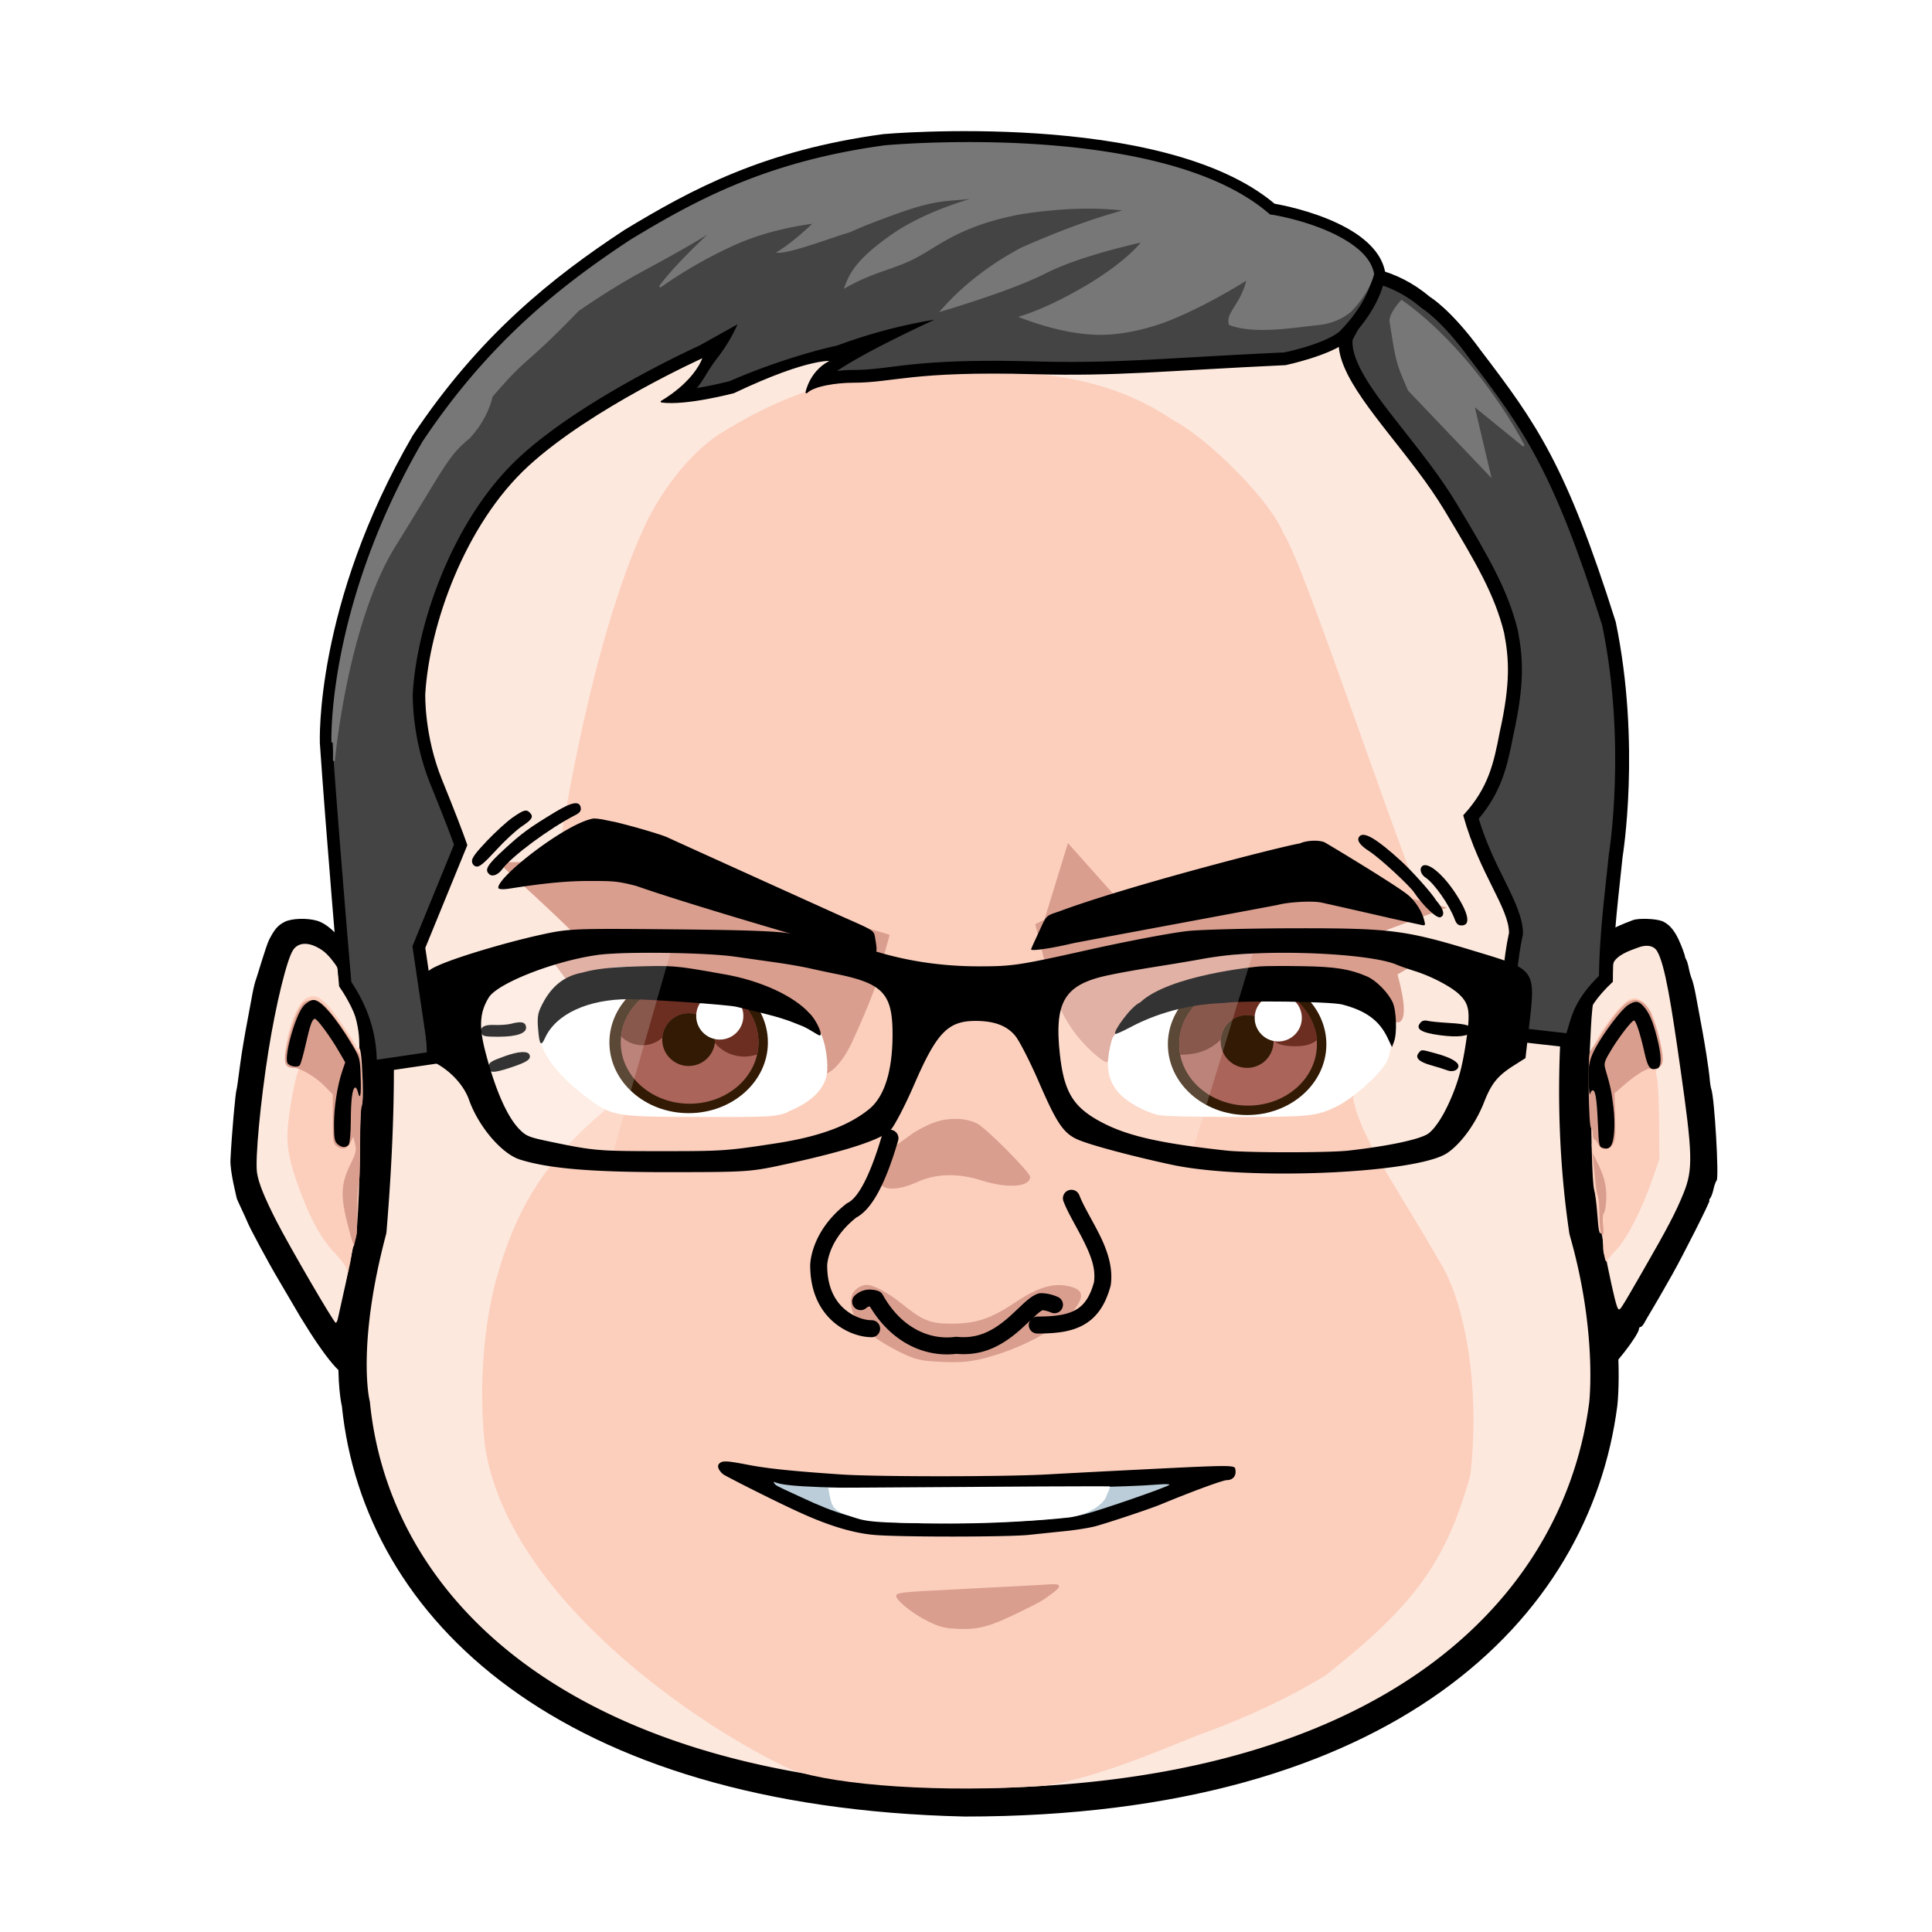 <svg viewBox="0 0 1024 1024" xmlns="http://www.w3.org/2000/svg"><defs><filter x="-2.9%" y="-2.7%" width="105.8%" height="105.3%" filterUnits="objectBoundingBox" id="shadow"><feOffset dx="4" dy="4" in="SourceAlpha" result="soo"/><feGaussianBlur stdDeviation="4" in="soo" result="sbo"/><feColorMatrix values="0 0 0 0 0 0 0 0 0 0 0 0 0 0 0 0 0 0 0.5 0" in="sbo" result="smo"/><feMerge><feMergeNode in="smo"/><feMergeNode in="SourceGraphic"/></feMerge></filter></defs><g id="face" stroke="none" stroke-width="1" fill="none" fill-rule="evenodd" filter="url(#shadow)"><g id="ears" transform="translate(118 483)"><g id="el" transform="translate(704)"><path d="M27.186 6.055c-9.72 4.928-19.954 17.6-23.95 29.656-.89 2.687-2.055 10.625-2.59 17.64-1.224 16.096-.583 73.388.868 77.474.585 1.65 1.297 7.05 1.58 12 .284 4.95.956 10.575 1.493 12.5.537 1.925 1.22 6.425 1.52 10 .3 3.575 1.005 8.525 1.566 11 .56 2.475 1.676 7.65 2.477 11.5 2.833 13.607 6.656 29.924 8.93 38.106 1.658 5.968 5.269 13.394 6.512 13.394 2.47 0 17.094-18.829 17.094-22.01 0-.545.378-.99.839-.99.462 0 1.384-1.012 2.049-2.25.665-1.237 2.296-4.05 3.624-6.25 2.453-4.06 4.848-8.213 10.962-19 5.873-10.364 20.555-39.5 19.903-39.5-.342 0-.17-.563.385-1.25.554-.687 1.336-2.825 1.738-4.75.402-1.925 1.16-4.033 1.683-4.684 1.316-1.636-1.152-43.852-2.824-48.316-.31-.825-.702-3.3-.875-5.5-.172-2.2-.998-8.275-1.835-13.5-1.386-8.652-2.19-13.133-5.646-31.5-.622-3.3-1.525-6.9-2.008-8-.483-1.1-1.183-3.575-1.554-5.5-.372-1.925-.954-3.95-1.293-4.5-.34-.55-.646-1.225-.682-1.5-.185-1.436-1.87-5.968-3.554-9.557-2.364-5.038-5.304-8.257-8.758-9.589C51.417-.14 42.37-.425 39.453.695c-6.108 2.344-7.626 3.007-12.267 5.36z" id="e0" fill="#000"/><path d="M29.93 22.053c-2.216 2.852-.947 7.825-2.073 9.157-3.343 3.952-7.641 5.806-8.942 10.115-.581 1.925-1.344 9.35-1.695 16.5l-.638 13 4.215-7c8.399-13.947 14.59-20.5 19.37-20.5 5.519 0 9.034 5.52 12.657 19.877 2.598 10.291 2.474 14.457-.474 16.035-1.285.688-2.973 1.105-3.75.927-1.95-.447-9.548 4.172-14.664 8.914l-4.25 3.94v12.998c0 11.323-.236 13.212-1.83 14.654-2.478 2.244-5.885 2.085-7.402-.345-.687-1.1-1.591-2-2.01-2-1.632 0-.62 5.481 2.203 11.91 3.784 8.623 4.453 13.141 3.048 20.59-1.805 9.575-1.447 14.673 2.32 33 3.063 14.893 4.824 22.033 5.638 22.857.983.994.819 1.246 13.263-20.357 12.875-22.349 17.398-30.994 21.388-40.876 5.09-12.607 4.888-20.429-1.727-66.624C59.969 46.648 56.569 24.46 52.35 17.21c-2.024-3.478-6.416-3.52-10.464-1.857-2.19.9-8.912 2.785-11.955 6.7z" id="e1" fill="#FDE8DD"/><path d="M27 53.82c-.825 1.262-2.016 2.836-2.647 3.498-.63.661-2.543 3.82-4.25 7.018L17 70.152c.229 45.347.877 69.865 1.944 73.554.531 1.834 1.246 7.234 1.59 12 .712 9.888 1.217 12.186 2.293 10.444.396-.64.749 2.202.785 6.317.038 4.257.566 7.981 1.227 8.642.681.681 1.161.744 1.161.152 0-.555 2.137-3.235 4.75-5.955 5.632-5.863 13.303-20.845 18.914-36.936l3.836-11-.125-19c-.069-10.45-.573-21.138-1.121-23.75-.548-2.612-.614-4.75-.148-4.75.466 0 1.521-1.028 2.345-2.284 1.606-2.452 1.243-6.045-1.824-18.064-2.491-9.764-4.982-14.166-9.332-16.494-2.473-1.324-3.025-1.343-5.827-.208-2.052.832-7.707 6.774-10.468 11z" id="e2" fill="#FCCFBD"/><path d="M20.781 146.5c.344.825.685 3.075.756 5 .072 1.925.225 6.313.34 9.75.126 3.764.648 6.25 1.312 6.25.742 0 .899-1.678.48-5.123-.386-3.167-.205-5.627.474-6.446.604-.728 1.164-4.385 1.244-8.127.145-6.807-1.32-12.155-5.565-20.304L18 124l.555 5.5c1.355 13.43 1.637 15.587 2.226 17z" id="e3b" fill="#DA9E8E"/><path d="M21.702 63.016c-2.157 3.575-4.376 6.822-4.931 7.216-1.32.937-.812 40.155.527 40.617.53.184.964 1.646.964 3.25 0 1.605.378 2.917.839 2.917.462 0 1.353 1.125 1.979 2.5 1.522 3.34 5.569 3.365 7.742.05 1.307-1.996 1.543-4.745 1.273-14.806l-.333-12.355 5.708-4.9c6.192-5.319 12.326-8.895 13.748-8.016.492.304 2.053.024 3.469-.62 2.028-.925 2.575-1.893 2.575-4.558 0-4.06-2.652-15.556-4.601-19.946-.77-1.733-1.4-3.49-1.4-3.906 0-.415-1.147-2.259-2.55-4.099-3.098-4.062-7.573-4.474-11.483-1.058-3.624 3.166-8.987 10.19-13.526 17.714z" id="e3a" fill="#DA9E8E"/><path d="M19.815 68.134c-2.418 4.367-3.535 7.752-3.71 11.247-.333 6.572.182 15.478.764 13.25.252-.963.822-1.75 1.268-1.75 1.488 0 2.19 4.4 2.752 17.264.551 12.616.587 12.772 3.08 13.398 1.743.437 2.895.123 3.73-1.018 1.911-2.614 2.53-11.447 1.447-20.662-.96-8.183-1.518-10.866-4.049-19.482-1.112-3.785-.98-4.33 2.436-10.137 4.105-6.978 11.285-16.363 12.518-16.363 1.034 0 3.372 7.18 5.592 17.175 1.742 7.844 3.028 9.44 6.678 8.28 2.531-.803 2.462-6.776-.195-16.92-2.276-8.688-4.152-12.91-7.237-16.285-2.502-2.736-4.328-2.818-8.056-.36-3.498 2.307-12.36 13.951-17.018 22.363z" id="e4" fill="#000"/></g><g id="er"><path d="M20.661 11.036c-1.695 3.322-6.387 19.652-6.87 20.752-.483 1.1-1.386 4.7-2.008 8-3.457 18.367-4.26 22.848-5.646 31.5-.837 5.225-2.4 18.175-2.71 19-.67 1.789-2.576 23.513-3.279 37.38-.32 6.34 3.386 20.345 3.37 20.62-.015.275 5.016 10.765 5.638 12.445 1.062 2.87 11.458 22.176 16.344 30.35 1.218 2.038 10.696 18.28 11.87 20.205 13.427 22.029 22.781 33.035 25.644 30.172 2.616-2.616 17.137-60.697 17.673-63.172 3.238-14.95 3.87-26.6 4.274-79l-3.604-41c-4.264-15.077-8.528-24.963-16.823-39C58.754 9.508 51.851 2.69 46.012.997c-5.235-1.518-13.275-1.27-16.957.524-3.665 1.786-5.526 3.896-8.394 9.515z" id="er0" fill="#000"/><path d="M20.265 70.119c-4.251 26.776-7.118 57.419-6.035 64.5.829 5.423 3.866 12.977 10.254 25.5 6.794 13.318 30.47 53.975 31.442 53.99.402.005.925-1.002 1.16-2.24.238-1.238 1.607-7.425 3.043-13.75 6.203-27.322 6.505-29.918 7.617-65.43.834-26.634.928-63.342.617-68.82-.361-6.35-1.523-11.324-5.047-21.598-1.342-3.91-3.634-3.623-4.893-6.749-1.105-2.744-1.226-9.09-1.76-9.953-1.14-1.844-4.665-6.77-7.999-8.996-7.413-4.95-12.788-3.906-15.347 0-3.317 5.062-9.164 29.05-13.052 53.546z" id="er1" fill="#FDE8DD"/><path d="M39.696 42.503c-4.204 2.609-9.298 15.841-10.49 27.251-.726 6.944.378 9.044 4.754 9.044 2.567 0 2.763.228 1.939 2.25-1.394 3.423-3.865 16.196-5.071 26.212-1.288 10.711-.197 18.81 4.25 31.538 6.617 18.932 12.567 30.158 20.31 38.314 3.815 4.017 6.47 7.691 6.47 8.95 0 1.381.344 1.793.972 1.165.533-.533 1.096-3.661 1.25-6.95.159-3.403.839-6.42 1.579-7.002 1.52-1.197 3.104-29.814 3.163-57.168.02-9.455.45-17.446.954-17.758.517-.319.713-5.702.45-12.309-.563-14.143-1.156-18.49-2.418-17.711-.522.323-.95.14-.95-.406 0-1.389-11.246-17.961-14.757-21.747-5.151-5.554-8.01-6.4-12.405-3.673" id="er2" fill="#FCCFBD"/><path d="M38.637 44.75c-2.775 3.164-5.066 8.617-7.439 17.697-3.484 13.338-2.979 16.542 2.613 16.562 3.51.013 11.735 4.959 16.55 9.951l4 4.147v12.899c0 11.72.183 13.04 2 14.437 2.908 2.235 5.773 1.486 7.436-1.943l1.454-3 .924 3.832c.803 3.331.517 4.666-2.179 10.195-5.796 11.888-5.845 17.67-.323 37.872 2.693 9.849 3.64 6.961 3.65-11.149.004-8.387.353-15.25.773-15.25.421 0 .765-9.135.765-20.3 0-11.165.37-20.728.823-21.25 1.21-1.397-.1-27.379-1.424-28.237-.605-.392-1.668-1.838-2.362-3.213-2.59-5.13-10.674-16.59-14.616-20.723C47.992 43.825 46.525 43 43.687 43c-2.097 0-4.135.706-5.05 1.75" id="er3" fill="#DA9E8E"/><path d="M30.278 76.252c.718 1.871 5.424 2.837 6.615 1.358.492-.61 1.909-5.61 3.15-11.11C42.397 56.07 43.507 53 44.927 53c1.17 0 7.993 9.235 12.389 16.771l3.658 6.271-1.54 4.537c-2.633 7.756-4.422 19.224-4.422 28.354 0 7.214.322 9.049 1.829 10.412 2.186 1.979 4.534 2.127 5.985.379.594-.716 1.078-6.035 1.103-12.139.047-11.44.742-17.256 2.167-18.137.472-.291 1.144.614 1.495 2.011 1.304 5.196 1.91 2.247 1.572-7.639-.346-10.061-.404-10.271-4.908-17.751C55.739 51.928 47.982 43 44.21 43c-1.377 0-3.598 1.287-5.225 3.029-4.206 4.503-10.368 25.893-8.707 30.223z" id="er4" fill="#000"/></g></g><g id="face-o" transform="translate(175.344 135)"><path d="M332.03 823.805C117.593 818.89 13.43 719.447 1.851 606.248c0 0-7.846-31.299 8.763-94.248 8.574-103.783 0-145.287 0-145.287C10.615 0 175.208 0 339.26 0 503.31 0 667.2 0 667.2 366.713c0 0-11.674 66.129 0 145.287 15.567 54.455 10.65 94.248 10.65 94.248-14.681 113.2-118.632 217.557-345.82 217.557z" id="Path-0" fill="#000"/><path d="M563.092 753.873c-53.795 33.843-129.782 54.908-230.88 54.931-96.889-2.251-170.557-24.128-222.541-58.38-56.832-37.447-87.166-89.67-92.897-145.702-.025-.243-.05-.486-.073-.725a84.803 84.803 0 00-.287-1.342c-.008-.036-6.562-28.968 8.705-86.828.072-.272.143-.543.215-.81.18-1.186.206-1.484.23-1.782 7.768-94.016 1.667-138.341.096-147.648.155-148.722 27.236-235.206 71.815-284.948 59.116-65.964 147.665-65.68 235.607-65.65h12.377c87.878-.03 176.16-.315 235.078 65.568 44.494 49.755 71.487 136.303 71.661 284.694-1.733 11.097-10.827 74.423.162 148.937.033.226.066.452.1.671.2.853.258 1.058.317 1.264 14.383 50.314 10.3 87.29 10.184 88.292-7.426 56.962-39.23 111.31-99.869 149.458z" id="Path-FED" fill="#FDE8DD"/><path d="M77.62 626.936c12.132 82.063 116.361 150.99 162.656 172.098 24.35 8.468 80.402 12.251 134.091 8.455 28.767-4.365 63.613-19.894 83.028-27.47 0 0 35.114-11.987 66.039-31.163 46.107-36.478 63.567-59.158 76.619-106.278 5.39-49.908-3.844-91.778-15.463-111.369-25.321-44.026-42.384-66.559-46.727-87.834l17.501-89.121 20.214-13.127c-12.427-25.211-64.166-182.892-74.642-197.328-6.35-16.822-39.435-50.117-58.053-59.797C415.71 65.43 384.273 57.735 339.5 57.735c-69.554-5.778-112.876 18.213-136.545 32.699 0 0-21.42 11.9-39.076 46.101-26.247 54.563-41.406 142.414-45.335 165.63-.038 0 22.74 147.269 22.74 147.269-32.8 27.653-47.58 53.698-57.438 88.99 0 0-11.57 37.26-6.227 88.512z" id="Path-FCB" fill="#FCCFBD"/><g id="shdw" transform="translate(84.656 307.852)" fill="#DA9E8E"><path d="M0 10.234C29.255 36.998 43.882 50.97 43.882 52.15c0 .383-4.665 4.328-13.996 11.835l10.496 14.067c47.279-.345 81.576 1.555 102.893 5.7 31.975 6.217 30.802 27.909 30.802 38.434 0 0 6.742-2.004 13.7-17.012 4.638-10.006 8.622-19.463 11.952-28.371l7.843-28.22L72.518 9.148 0 10.234zm289.55 30.393l-4.854 2.353c3.91 15.51 6.267 24.73 7.072 27.66 2.476 9.013 5.776 18.077 12.228 27.61 6.451 9.534 16.607 17.898 18.57 17.898.596 0 1.39-2.028 1.76-4.507 1.068-7.122 6.538-13.708 15.947-19.202 11.52-6.726 24.528-15.95 58.166-16.858 33.639-.909 67.326 8.968 72.188 14.619 3.488 4.054 4.88 5 7 4.754 3.537-1.677 3.231-10.137-.916-25.382l11.834-6.815-18.548-16.334L503 34.174l-75.57-19.073-98.038 15.588L302.022 0 289.55 40.627z" id="Path"/></g><g id="wrnkls" transform="translate(70.656 286)" fill="#000"><path d="M17.066 25.322C8.114 33.539 6.62 36.11 9.436 38.447c1.666 1.382 4.648.164 6.763-2.764C21.056 28.96 41.21 14.029 54.812 7.077c2.464-1.259 3.232-2.254 3-3.885-.557-3.916-4.61-3.221-13.825 2.371-13.803 8.378-17.384 11.006-26.921 19.759zm-8.971-4.635c-6.254 6.586-8.171 9.247-7.923 11 .207 1.458 1.111 2.425 2.445 2.615 1.575.225 4.231-2.011 10.38-8.739 4.545-4.973 10.68-10.646 13.633-12.606 5.461-3.624 6.315-5.112 4.17-7.257-1.86-1.86-3.184-1.486-9.027 2.55-2.985 2.063-9.14 7.659-13.678 12.437zm467.155 5.157c6.688 4.28 22.101 18.965 24.046 21.871 4.882 7.295 12.148 14.212 14.13 13.452 2.618-1.005 1.785-4.301-2.272-8.989-2.283-3.862-12.907-15.689-18.809-21.063-12.508-11.389-19.225-15.401-21.678-12.948-1.858 1.857-.259 4.536 4.583 7.677zm28.417 8.323c-1.458 1.458-.532 4.375 1.894 5.965 4.604 3.017 12.633 14.494 15.472 22.118.905 2.433 1.816 3.25 3.62 3.25 5.025 0 3.811-6.367-3.262-17.104-6.932-10.523-14.974-16.979-17.724-14.229m9.501 89.515c9.35 1.251 15.327.576 16.253-1.836 1.173-3.059-1.261-4.069-11.183-4.642-5.356-.309-10.638-.842-11.738-1.184-1.1-.342-2.562-.059-3.25.629-3.504 3.507-.496 5.64 9.918 7.033zm-501.057-5.43c-5.747-.269-8.07 1.307-6.802 4.612.51 1.327 2.149 1.636 8.692 1.636 9.969 0 15.297-1.88 14.821-5.229-.368-2.596-2.55-3.066-7.822-1.684-1.925.504-5.925.803-8.889.665zm496.493 21.389c3.243.902 7.045 2.095 8.449 2.65 2.895 1.145 5.947-.044 5.947-2.318 0-2.141-4.277-4.53-11.782-6.58-8.223-2.246-7.695-2.228-9.288-.309-2.109 2.541.123 4.733 6.674 6.557zM9 140.59c0 3.182 2.419 3.265 11.215.385 9.061-2.967 11.375-4.494 10.453-6.897-.839-2.188-5.832-1.904-13.19.75C9.878 137.569 9 138.166 9 140.59z" id="Path"/></g><g id="brws" transform="translate(84.656 294)" fill="#000"><path d="M.137 37.721c.378.612 2.459.749 5.245.346 8.13-1.178 25.272-4.128 42.253-4.126 13.378.002 15.372.002 25.506 2.594 27.188 9.522 87.009 26.81 90.859 27.952 12.657 3.755 25.911 6.999 31.25 7.649 5.882.716 5.997.518 4.597-7.954-.669-4.048-.346-3.836-16.847-11.11-1.65-.727-88.173-39.872-92.953-42.115C85.267 8.714 64.3 3.05 61 2.465 57.7 1.88 54.128.831 50.524.831 36.048 3.229-1.098 32.257.137 37.72zm297.256 12.34c-5.756 1.947-6.674 1.976-8.927 6.886a4237.233 4237.233 0 01-4.143 8.991c-1.003 2.166-1.823 4.078-1.823 4.25 0 1.034 10.837-.538 22-3.19 3.025-.719 107.075-19.956 109-20.442 6.162-1.554 18.358-2.166 23-1.153 5.186 1.132 29.342 6.609 36 8.163 2.475.577 13.986 3.047 15.803 3.458 3.248.735 3.291.699 2.585-2.138-1.157-4.651-4.262-9.644-8.209-13.203-5.077-4.578-43.769-27.883-44.749-28.296-2.716-1.143-8.983-1.143-13.006.65-10.111 1.653-91.14 22.463-127.531 36.024z" id="Path"/></g></g><g id="hair" transform="translate(166 66)"><g id="Hair-L" transform="translate(540 73)"><path d="M18.873 0l-18 33.768s-2.983 5.749 2.08 17.645c8.898 21.13 36.026 47.487 53.033 75.762 17.007 28.275 26.654 44.77 31.71 65.13 2.609 13.688 3.55 26.501-2.363 53.036-3.142 16.291-5.913 29.373-19.245 43.929 8.506 30.663 24.217 48.732 24.217 62.218-2.88 13.025-4.538 31.733-4.972 56.123l39.118 4.375c5.344-8.983 1.97-18.05 19.9-34.855 0-23.497 3.598-49.979 5.172-66.153 0 0 9.789-59.35-3.629-124.2-26.363-83.555-42.186-105.333-71.3-143.55-15.96-21.986-27.066-28.522-27.066-28.522C38.977 7.478 29.425 2.576 18.873 0z" id="Path-0" stroke="#000" fill="#000"/><path d="M142.228 309.788c-.4 3.94-.83 7.872-1.297 12.146-1.643 15.037-3.726 34.223-3.953 52.07-11.837 11.787-14.187 20.1-16.244 27.217-.282.975-.544 1.924-.842 2.855l-27.014-3.02c.582-20.518 2.11-36.517 4.647-47.988.05-.228.102-.458.155-.688.012-.3.018-.597.018-.892 0-7.578-4.024-16.544-9.665-27.887-4.408-8.864-9.703-19.455-13.72-32.533 12.074-14.476 15.09-27.805 18.262-44.244 6.218-27.95 5.135-41.46 2.385-55.89-5.294-21.36-15.106-38.4-32.63-67.534-7.838-13.032-17.768-25.676-27.155-37.6C24.481 72.22 14.448 59.677 9.773 48.574 6.676 41.297 7.425 37.232 7.442 37.14L22.579 8.745c7.3 2.512 14.017 6.37 20.162 11.564l.508.433c.515.292 10.636 6.519 25.35 26.79 28.718 37.699 44.25 59.149 70.126 141.077 13.021 63.317 3.503 121.179 3.503 121.179z" id="Path-4" stroke="#444" fill="#444"/><path d="M32.878 16.527s-5.928 6.22-5.928 10.604c3.418 21.966 3.418 21.966 9.777 36.622l42.938 45.001-8.792-37.201 26.728 21.743C83.368 66.04 58.08 34.14 32.878 16.527z" id="Path-7" stroke="#777" fill="#777"/></g><g id="hair-r"><path d="M23.341 498.822c1.264-16.386-3.107-31.783-13.114-46.19 0 0-6.876-80.287-10.195-128.72 0 0-3.003-73.106 49.186-162.892 35.384-53.08 74.033-83.748 112.067-108.74 35.438-21.466 73.616-42.152 137.12-50.72 0 0 147.736-13.149 206.947 36.896 0 0 54.275 8.68 58.447 36.636 0 0-.636 15.937-19.956 35.363-9.091 7.627-32.522 12.583-32.522 12.583-64.751 3.028-89.309 5.98-133.27 4.794-65.452-1.766-74.079 4.53-96.151 4.53-8.119 0-20.65 1.75-24.46 5.612 0 0 2.252-12.198 14.235-17.084 0 0-11.313-2.71-52.948 17.084-.32 0-24.927 6.604-38.048 4.887 0 0 17.563-9.727 22.453-23.931 0 0-59.898 26.844-93.587 57.885-33.689 31.04-52.466 84.48-54.642 120.977 0 0-.686 22.04 8.94 45.742 6.416 15.802 10.858 27.26 13.326 34.372l-22.266 54.43 8.94 60.53-40.502 5.956z" id="Path-0" stroke="#000" fill="#000" stroke-linecap="round" stroke-linejoin="round"/><path d="M29.69 491.678c-.312-14.46-4.784-28.196-13.475-41.194-.983-11.536-7.004-82.572-10.047-126.953-.077-2.446-1.859-73.005 48.262-159.346 34.773-52.123 72.764-82.258 110.133-106.831 34.806-21.081 72.295-41.43 134.626-49.862 4.939-.445 145.442-12.627 202.377 35.494.446.377.889.76 1.328 1.143 1.074.138 1.668.231 1.668.231s22.8 3.601 39.162 13.858c6.78 4.25 12.69 9.641 14.083 16.942-.354 2.555-2.817 15.335-17.917 30.612-7.7 6.267-25.912 10.33-29.159 11.017-19.02.892-34.57 1.776-48.168 2.55-32.271 1.836-53.47 3.047-84.211 2.218-43.422-1.172-62.146 1.17-76.18 2.918-7.036.876-12.832 1.611-20.172 1.611-2.566 0-5.458.198-8.408.572 9.67-6.58 26.9-15.65 51.688-27.21-17.394 2.827-34.623 7.407-51.688 13.738-16.649 3.603-39.856 11.289-56.828 18.827-2.81.68-9.762 2.42-17.353 3.632 4.404-5.493 4.86-8.155 11.107-16.306a86.881 86.881 0 0010.405-17.46l-20.23 11.307s-60.968 27.387-95.271 58.994c-34.86 32.12-54.38 87.39-56.633 125.175-.008.175-.772 23.427 9.384 48.436 5.746 14.15 9.897 24.786 12.451 31.91l-22.026 53.843 8.29 56.134-27.198 4z" id="Path-4" fill="#444"/><path d="M501.566 42.986c.446.377.889.76 1.328 1.143l1.835.259c2.096.35 23.45 4.086 38.995 13.83 6.633 4.157 12.433 9.408 13.986 16.469l.097.473c-2.003 8.677-9.524 17.042-11.28 18.905l-.484.498c-.872.838-6.637 6.032-16.9 7.2l-1.666.172c-11.8 1.257-33.039 4.862-45.683-.114-1.777-6.033 6.467-10.307 9.523-24.133l-1.554.983c-5.16 3.223-22.404 13.671-40.045 20.724l-2.326.908c-4.134 1.547-19.99 7.042-35.632 6.654-12.126-.3-25.653-3.29-40.58-8.968 10.477-3.298 22.582-9.031 36.316-17.2 13.321-8.226 22.795-15.902 28.421-23.03l-2.312.535c-21.395 4.991-37.698 10.258-48.908 15.8l-.595.297c-11.62 5.85-29.893 12.535-54.822 20.057 11.188-12.69 25.155-23.56 41.9-32.61 21.002-9.3 39.768-16.117 56.298-20.454-16.319-2.165-35.085-1.615-56.297 1.652-30.618 5.648-43.218 16.157-53.208 21.725-13.408 7.793-22.945 7.793-39.805 17.233l.376-.987c2.241-5.801 5.813-13.012 22.164-24.778l1.149-.82c20.289-14.58 49.16-21.325 49.16-21.325l-1.198.173c-17.465 2.456-20.914.126-43.69 8.217l-1.564.562c-24.477 8.862-21.62 8.959-26.254 10.214l-.143.038c-4.838 1.293-28.266 10.165-35.245 10.165 5.9-3.795 12.245-8.983 19.036-15.564-16.73 2.258-31.254 6.223-43.572 11.896l-.968.451a240.62 240.62 0 00-37.685 21.758l.565-.763c9.432-12.573 28.585-29.866 28.585-29.866l-3.177 1.944c-33.31 20.276-37.068 19.13-69.362 41.14l-1.753 1.815c-27.977 28.886-24.193 20.757-43.953 43.75-3.074 13.261-12.312 22.18-12.312 22.18l-.674.555c-10.82 9.032-13.075 15.754-38.326 56.294C13.56 260.411 6.992 333.26 6.992 333.26c0-8.085.264-15.922.78-23.534l-.216 1.651c-.82 6.424-1.134 10.645-1.388 12.155l-.03-1.165c-.074-9.805 1.179-77.02 48.292-158.181 34.773-52.123 72.764-82.258 110.133-106.831l2.092-1.264c34.223-20.626 71.45-40.334 132.534-48.598l1.23-.105c14.815-1.218 146.49-10.598 201.147 35.6z" id="path-7" stroke="#777" fill="#777"/></g></g><g id="mouth" transform="translate(376 770)"><path d="M162.5 66.522c-6.6.379-23.025 1.23-36.5 1.891-28.397 1.393-31 1.691-31 3.547 0 2.395 9.235 9.69 17 13.429 6.533 3.146 8.64 3.656 16.345 3.964 10.43.416 16.443-1.256 32.155-8.943 11.029-5.396 12.287-6.122 17.751-10.248 4.273-3.226 4.085-4.738-.56-4.495-1.755.092-8.591.477-15.191.855" id="Chn" fill="#DA9E8E"/><path d="M3.452 7.5C4.902 8.554 33.738 23.267 47.5 29.259c13.891 6.048 25.623 9.403 36 10.295 13.622 1.17 70.89 1.136 82-.05A5582.38 5582.38 0 01185 37.47c5.775-.591 12.975-1.776 16-2.634 8.118-2.3 28.825-9.225 34-11.371 16.729-6.933 33.128-12.965 35.252-12.965 3.104 0 5.005-2.159 4.575-5.195-.433-3.053 2.347-3.063-63.327.233-10.45.524-26.875 1.397-36.5 1.938-22.604 1.273-90.298 1.288-109 .025-25.601-1.73-39.265-3.14-49.358-5.093C4.829.122 2.614.055 1.053 1.936c-1.436 1.731.949 4.51 2.399 5.564z" id="Lps" fill="#000"/><path d="M44.454 19.478c19.069 8.949 29.406 11.924 45.708 13.155 28.932 2.184 89.972-.209 104.889-4.113 9.351-2.447 43.646-14.355 44.756-15.541.381-.407-2.457-.467-6.307-.134-15.532 1.343-61.181 2.152-118 2.09-55.808-.061-78.203-.88-84.038-3.072-1.74-.654-1.807-.546-.59.95.755.928 7.747 3.927 13.582 6.665z" id="Mth" fill="#BBCDD8"/><path d="M59 14.562l.573 3.226c1.347 7.58 2.664 8.979 11.122 11.823 7.933 2.67 8.9 3.744 54.019 3.851 30.936.075 59.614-2.853 62.098-3.191 9.79-1.332 17.631-6.718 19.282-10.567 1.318-3.075 2.443-5.51 2.138-5.852-.203-.23-49.947.007-149.232.71z" id="Tth" fill="#FFF"/></g><g id="nose" transform="translate(425 589)"><path d="M53.5 8.62c-2.817 2.18-7.378 4.833-10.135 8.183-5.349 6.498-6.95 10.684-6.185 16.166.715 5.13 9.311 5.396 19.812.611 10.171-4.633 21.71-4.915 34.505-.844C105.15 37.08 117 36.155 117 30.745c0-2.322-23.001-25.516-27.873-28.107-6.14-3.264-15.179-3.52-23.119-.652-4.063 1.467-9.691 4.452-12.509 6.633z" id="Nose-4" fill="#DA9E8E"/><path d="M22 97.3c0 8.733 8.338 17.335 24.367 25.523 9.473 4.838 12.1 5.5 23.934 6.026 10.491.467 15.711-.08 24.759-2.595 21.141-5.876 41.502-17.897 47.345-27.955 3.144-5.414 1.732-8.102-5.05-9.616-8.152-1.821-16.263.616-27.9 8.38-13.405 8.943-21.017 11.494-34.298 11.494-11.15 0-15.081-1.592-26.325-10.663C41.601 92.06 34.001 88 30.315 88c-1.042 0-4.683.73-6.901 3.79 0 0-1.414 1.329-1.414 5.51z" id="Nose-5" fill="#DA9E8E"/><path d="M137.203 37.936a4.5 4.5 0 015.847 2.512l.453 1.11c.952 2.28 1.945 4.274 4.147 8.36l3.437 6.335c3.109 5.783 4.85 9.458 6.333 13.637 2.17 6.115 3.04 11.828 2.397 17.5l-.073.587-.038.294-.078.287c-2.752 10.223-7.447 16.92-14.56 20.798-6.043 3.295-13.31 4.445-24.288 4.445a4.5 4.5 0 110-9l1.132-.005c18.074-.153 25-4.071 28.906-18.14l.04-.149.007-.052c.902-7.543-1.426-14.303-8.234-26.919l-2.613-4.809c-2.963-5.48-3.995-7.605-5.328-10.944a4.5 4.5 0 012.513-5.847z" id="Nose-1" fill="#000"/><path d="M24.164 93.54c3.438-3.038 7.733-3.812 12.24-2.309a4.5 4.5 0 012.507 2.08c9.571 17.193 24.432 24.099 38.37 22.26a4.5 4.5 0 011.026-.016c10.225 1 18.241-2.478 27.058-10.128l.457-.4c1.78-1.568 7.195-6.716 7.634-7.116 3.067-2.799 5.278-4.402 7.703-5.248a4.5 4.5 0 011.482-.25c2.98 0 5.995.673 9.02 1.988a4.5 4.5 0 11-3.587 8.254c-1.518-.66-2.957-1.05-4.327-1.187l-.252-.022-.027.016c-.82.451-1.922 1.289-3.392 2.598l-.553.499c-.32.292-5.815 5.516-7.752 7.222-10.374 9.14-20.421 13.753-33.157 12.832l-.67-.054-.012.002c-16.644 1.985-34.118-5.885-45.495-24.49l-.356-.591c-.685-.005-1.242.219-1.803.674l-.153.13a4.5 4.5 0 01-5.96-6.744z" id="Nose-2" fill="#000"/><path d="M43.973 5.98a4.5 4.5 0 013.048 5.586l-.427 1.44C40.102 34.657 33.237 47.629 25.12 52.18l-.328.178-.318.253a51.16 51.16 0 00-3.56 3.14l-.547.54c-4.855 4.862-7.94 10.013-9.642 15.124-.583 1.751-.953 3.36-1.156 4.778-.054.38-.092.717-.116 1.01l-.03.465c0 10.412 3.333 18.001 9.058 23.056 4.277 3.777 9.79 5.89 14.115 6.012l.39.005a4.5 4.5 0 110 9c-6.556 0-14.396-2.915-20.461-8.27C4.838 100.686.422 90.63.422 77.669l.005-.323c.019-.586.086-1.402.232-2.423.276-1.938.768-4.071 1.526-6.35 2.13-6.4 5.94-12.76 11.813-18.64A59.683 59.683 0 0118.83 45.6l.75-.594.37-.289.423-.206c5.538-2.704 11.886-14.634 18.014-35.484a4.5 4.5 0 015.586-3.049z" id="Nose-3" fill="#000"/></g><g id="eyes" transform="translate(280 508)"><g id="bls" transform="translate(.668 .022)" fill="#FFF"><path d="M391.832.996c-2.2.479-9.175 1.39-15.5 2.023-6.325.633-25.995 4.257-28.195 4.712-2.2.456-18.378 6.33-22.767 8.555-4.39 2.225-13.188 8.691-15.422 12.991-1.229 2.365-4 7.82-4.51 8.135-.509.315-1.488 3.72-2.175 7.567-1.732 9.688-.22 16.252 5.143 22.346 4.034 4.583 12.706 9.494 20.426 11.567 2.51.674 17.804 1.077 41.04 1.08 39.884.006 42.988-.31 53.788-5.49 8.335-3.996 22.268-16.252 26.301-23.134 2.81-4.795 4.888-19.064 3.841-26.37-1.704-11.884-12.44-19.966-30.687-23.097C417.47.91 407.042.616 391.832.996z" id="bl"/><path d="M33.591 1.878c-1.782.055-7.269 1.616-12.194 3.47-10.183 3.832-14.069 7.217-18.37 16C-4.33 36.374 4.12 53.386 27.442 70.505c12.53 9.196 14.328 9.473 61.536 9.473 20.4.145 32.596-.076 36.585-.662 3.99-.586 6.554-1.333 7.692-2.24 11.423-4.648 18.398-11.152 20.112-18.754 1.41-6.248-.573-19.046-3.68-23.757-4.769-7.23-14.458-16.043-20.855-18.968-3.3-1.51-7.625-3.593-9.61-4.631-1.986-1.038-6.71-2.404-10.5-3.036-3.79-.632-10.04-1.821-13.89-2.641C78.84 1.88 69.082.655 55.832.388c-7.7-.155-15.125.094-16.5.554-1.375.46-3.958.88-5.74.936z" id="br"/></g><g id="eb-r" transform="translate(39 3)"><ellipse id="o1" fill="#321A04" cx="42" cy="37.5" rx="42" ry="37.5"/><ellipse id="o2" fill="#AA6459" cx="42.5" cy="37.5" rx="36.5" ry="32.5"/><path d="M42.5 5c5.781 0 11.248 1.197 16.106 3.327l12.141 8.589C75.905 22.521 79 29.689 79 37.5c0 2.17-.239 4.291-.695 6.343A20.45 20.45 0 0171.5 45c-6.254 0-11.853-2.8-15.614-7.215.076-.585.114-1.18.114-1.785l-.003-.25c.101.02.189-.11.266-.35l-10.23-12.81A13.954 13.954 0 0042 22c-7.396 0-13.453 5.735-13.965 13.001C25.271 37.483 21.57 39 17.5 39c-4.466 0-8.49-1.828-11.319-4.752C8.013 17.825 23.575 5 42.5 5z" id="Path" fill="#6C2E21"/><circle id="o3" fill="#321A04" cx="42" cy="36" r="14"/><circle id="ob" fill="#FFF" cx="58.5" cy="23.5" r="12.5"/></g><g id="eb-l" transform="translate(335 4)"><ellipse id="o1" fill="#321A04" cx="42" cy="37.5" rx="42" ry="37.5"/><ellipse id="o2" fill="#AA6459" cx="42.5" cy="37.5" rx="36.5" ry="32.5"/><path d="M42.5 5c5.783 0 11.248 1.197 16.106 3.327 4.075 1.215 7.832 3.691 11.27 7.428 5.158 5.605 6.397 8.77 8.43 14.727.553 2.203.553 2.844.553 4.917-1.828 1.419-4.87 3.134-11.124 3.134-6.254 0-9.798-1.033-11.654-3.134L46.033 22.591A13.954 13.954 0 0042 22c-7.396 0-13.453 5.735-13.965 13.001-4.929 4.818-11.211 8.026-21.473 8.026C2.55 19.36 23.662 5 42.5 5z" id="Path" fill="#6C2E21"/><circle id="o3" fill="#321A04" cx="42" cy="36" r="14"/><circle id="ob" fill="#FFF" cx="58.5" cy="23.5" r="12.5"/></g><g id="lds" transform="translate(1)" fill="#000"><path d="M319.34 19.277c-4.996 2.15-14.47 15.479-13.245 16.704.255.254 3.439-1.12 7.077-3.05 10.27-5.501 26.908-12.515 50.754-13.335 9.395-1.413 56.27-.797 62.5.82 12.513 3.25 19.63 8.459 23.95 17.529l2.399 5.033 1.075-2.815c1.694-4.433 1.285-16.623-.7-20.886-2.486-5.338-8.8-11.688-13.716-13.796-9.103-3.902-16.63-5.094-34.008-5.388-9.35-.158-19.461-.11-22.47.109-1.508.109-13.627 1.271-27.273 4.22-13.59 2.938-28.694 7.648-36.343 14.855z" id="ll"/><path d="M23.667 3.498C13.548 5.365 6.511 11.282 1.508 22.13.041 25.31-.247 27.675.181 33.028c.706 8.847 1.504 9.965 3.677 5.157 5.758-12.735 22.77-20.599 44.564-20.599 10.738 0 52.55 2.961 56.919 4.03 20.002 4.899 23.542 5.594 33.48 9.663 1.394.427 4.239 1.85 6.32 3.16 2.081 1.312 4.021 2.384 4.311 2.384 2.039 0-2.016-8.707-5.527-11.868-7.632-8.469-24.811-17.359-47.208-20.952C72.622-.293 71.797-.357 50.05.315 40.005.626 30.575 1.463 23.667 3.498z" id="lr"/></g></g><g id="spec" transform="translate(220 488)"><path d="M463.726.002c48.546-.055 57.216 1.025 91.522 11.4 35.844 10.842 34.76 9.328 30.91 43.175l-1.62 14.249-6.018 3.806c-8.747 5.533-12.006 9.54-15.957 19.621-4.364 11.132-11.975 21.676-19.324 26.767-15.878 11.003-106.316 14.89-146.308 6.289-20.784-4.47-42.471-10.255-49.346-13.164-7.805-3.302-11.379-8.51-20.858-30.401-4.726-10.914-10.411-22.05-12.633-24.746-4.414-5.356-11.101-7.874-20.947-7.886-14.74-.02-20.66 6.124-32.705 33.939-4.693 10.837-10.265 21.558-12.382 23.823-4.65 4.979-22.685 10.95-53.545 17.728-20.835 4.577-21.221 4.606-62.893 4.666-41.705.061-64.819-1.87-80.071-6.689-9.63-3.043-21.968-17.519-26.94-31.61-2.594-7.35-9.078-14.65-16.968-19.1-4.391-2.478-5.432-3.902-5.474-7.491-.028-2.438-.632-10.93-1.34-18.871-1.802-20.17-1.274-21.921 7.813-25.939 10.137-4.483 35.87-12.154 54.304-16.192C77.587.17 80.079.07 133.068.573c41.97.397 57.16 1.028 64.339 2.673 5.169 1.185 13.627 2.637 18.796 3.225 5.169.59 14.277 2.671 20.241 4.626 18.573 6.086 37.97 9.096 58.553 9.083 17.688-.012 21.103-.528 57.836-8.736 21.47-4.797 45.543-9.324 53.495-10.059C414.28.651 440.11.028 463.726.002zm-33.835 14.016c-4.598.385-12.023 1.384-16.5 2.22-4.477.836-13.99 2.444-21.14 3.574-17.9 2.83-29.163 4.946-34.593 6.502-17.686 5.07-22.47 14.244-20.088 38.518 2.126 21.65 6.854 29.75 22.112 37.883 13.77 7.338 31.31 11.324 66.57 15.128 10.912 1.177 54.042 1.174 64.5-.005 21.716-2.448 38.574-6.097 42.524-9.204 3.597-2.83 7.737-9.238 11.45-17.722 4.4-10.056 6.564-18.302 8.616-32.83 1.996-14.14 1.326-18.03-3.98-23.1-4.186-3.998-14.562-9.46-23.11-12.168-3.85-1.219-8.35-2.798-10-3.508-12.229-5.265-55.197-7.896-86.36-5.288zm-336.983.11C70.08 17.245 39.744 29.093 35.067 36.715c-4.83 7.871-5.285 15.39-1.752 28.921 5.346 20.472 11.723 34.796 18.378 41.285 3.368 3.282 4.838 3.856 15.715 6.134 22.849 4.785 25.538 5.072 57.506 5.081h3.89c30.382-.007 32.946-.227 58.485-4.15 22.777-3.498 38.508-9.276 49.38-18.136 8.01-6.529 12.27-19.832 12.4-38.723.155-22.566-4.81-27.92-30.661-33.066a603.443 603.443 0 01-13.5-2.876c-3.575-.816-11.45-2.185-17.5-3.043l-21.915-3.108c-15.708-2.228-58.966-2.77-72.585-.908z" id="spc" fill="#000"/><g id="glw" opacity=".2" transform="translate(31 13)" fill="#FFF"><path d="M409.025.368l-31.297 102.368-1.657-.228c-22.96-3.202-36.38-6.926-47.389-12.793-15.105-8.052-19.89-16.07-22.047-37.237l-.065-.646c-2.359-24.031 2.307-33.264 19.561-38.365l.527-.153C332.013 11.78 343.04 9.7 360.51 6.93l4.01-.64c6.559-1.062 14.05-2.338 17.872-3.052 4.477-.836 11.902-1.835 16.5-2.22 3.265-.273 6.66-.489 10.134-.65z" id="gl"/><path d="M61.908 1.127l.694-.09C70.14.117 85.348-.166 100.325.092L70.272 104.893l-1.265-.048c-10.991-.45-17.272-1.59-31.011-4.457l-3.465-.728c-9.185-1.961-10.674-2.654-13.838-5.738C14.038 87.433 7.66 73.11 2.315 52.637c-3.533-13.532-3.078-21.05 1.752-28.92 4.677-7.623 35.014-19.47 57.84-22.59z" id="gr"/></g></g></g></svg>
